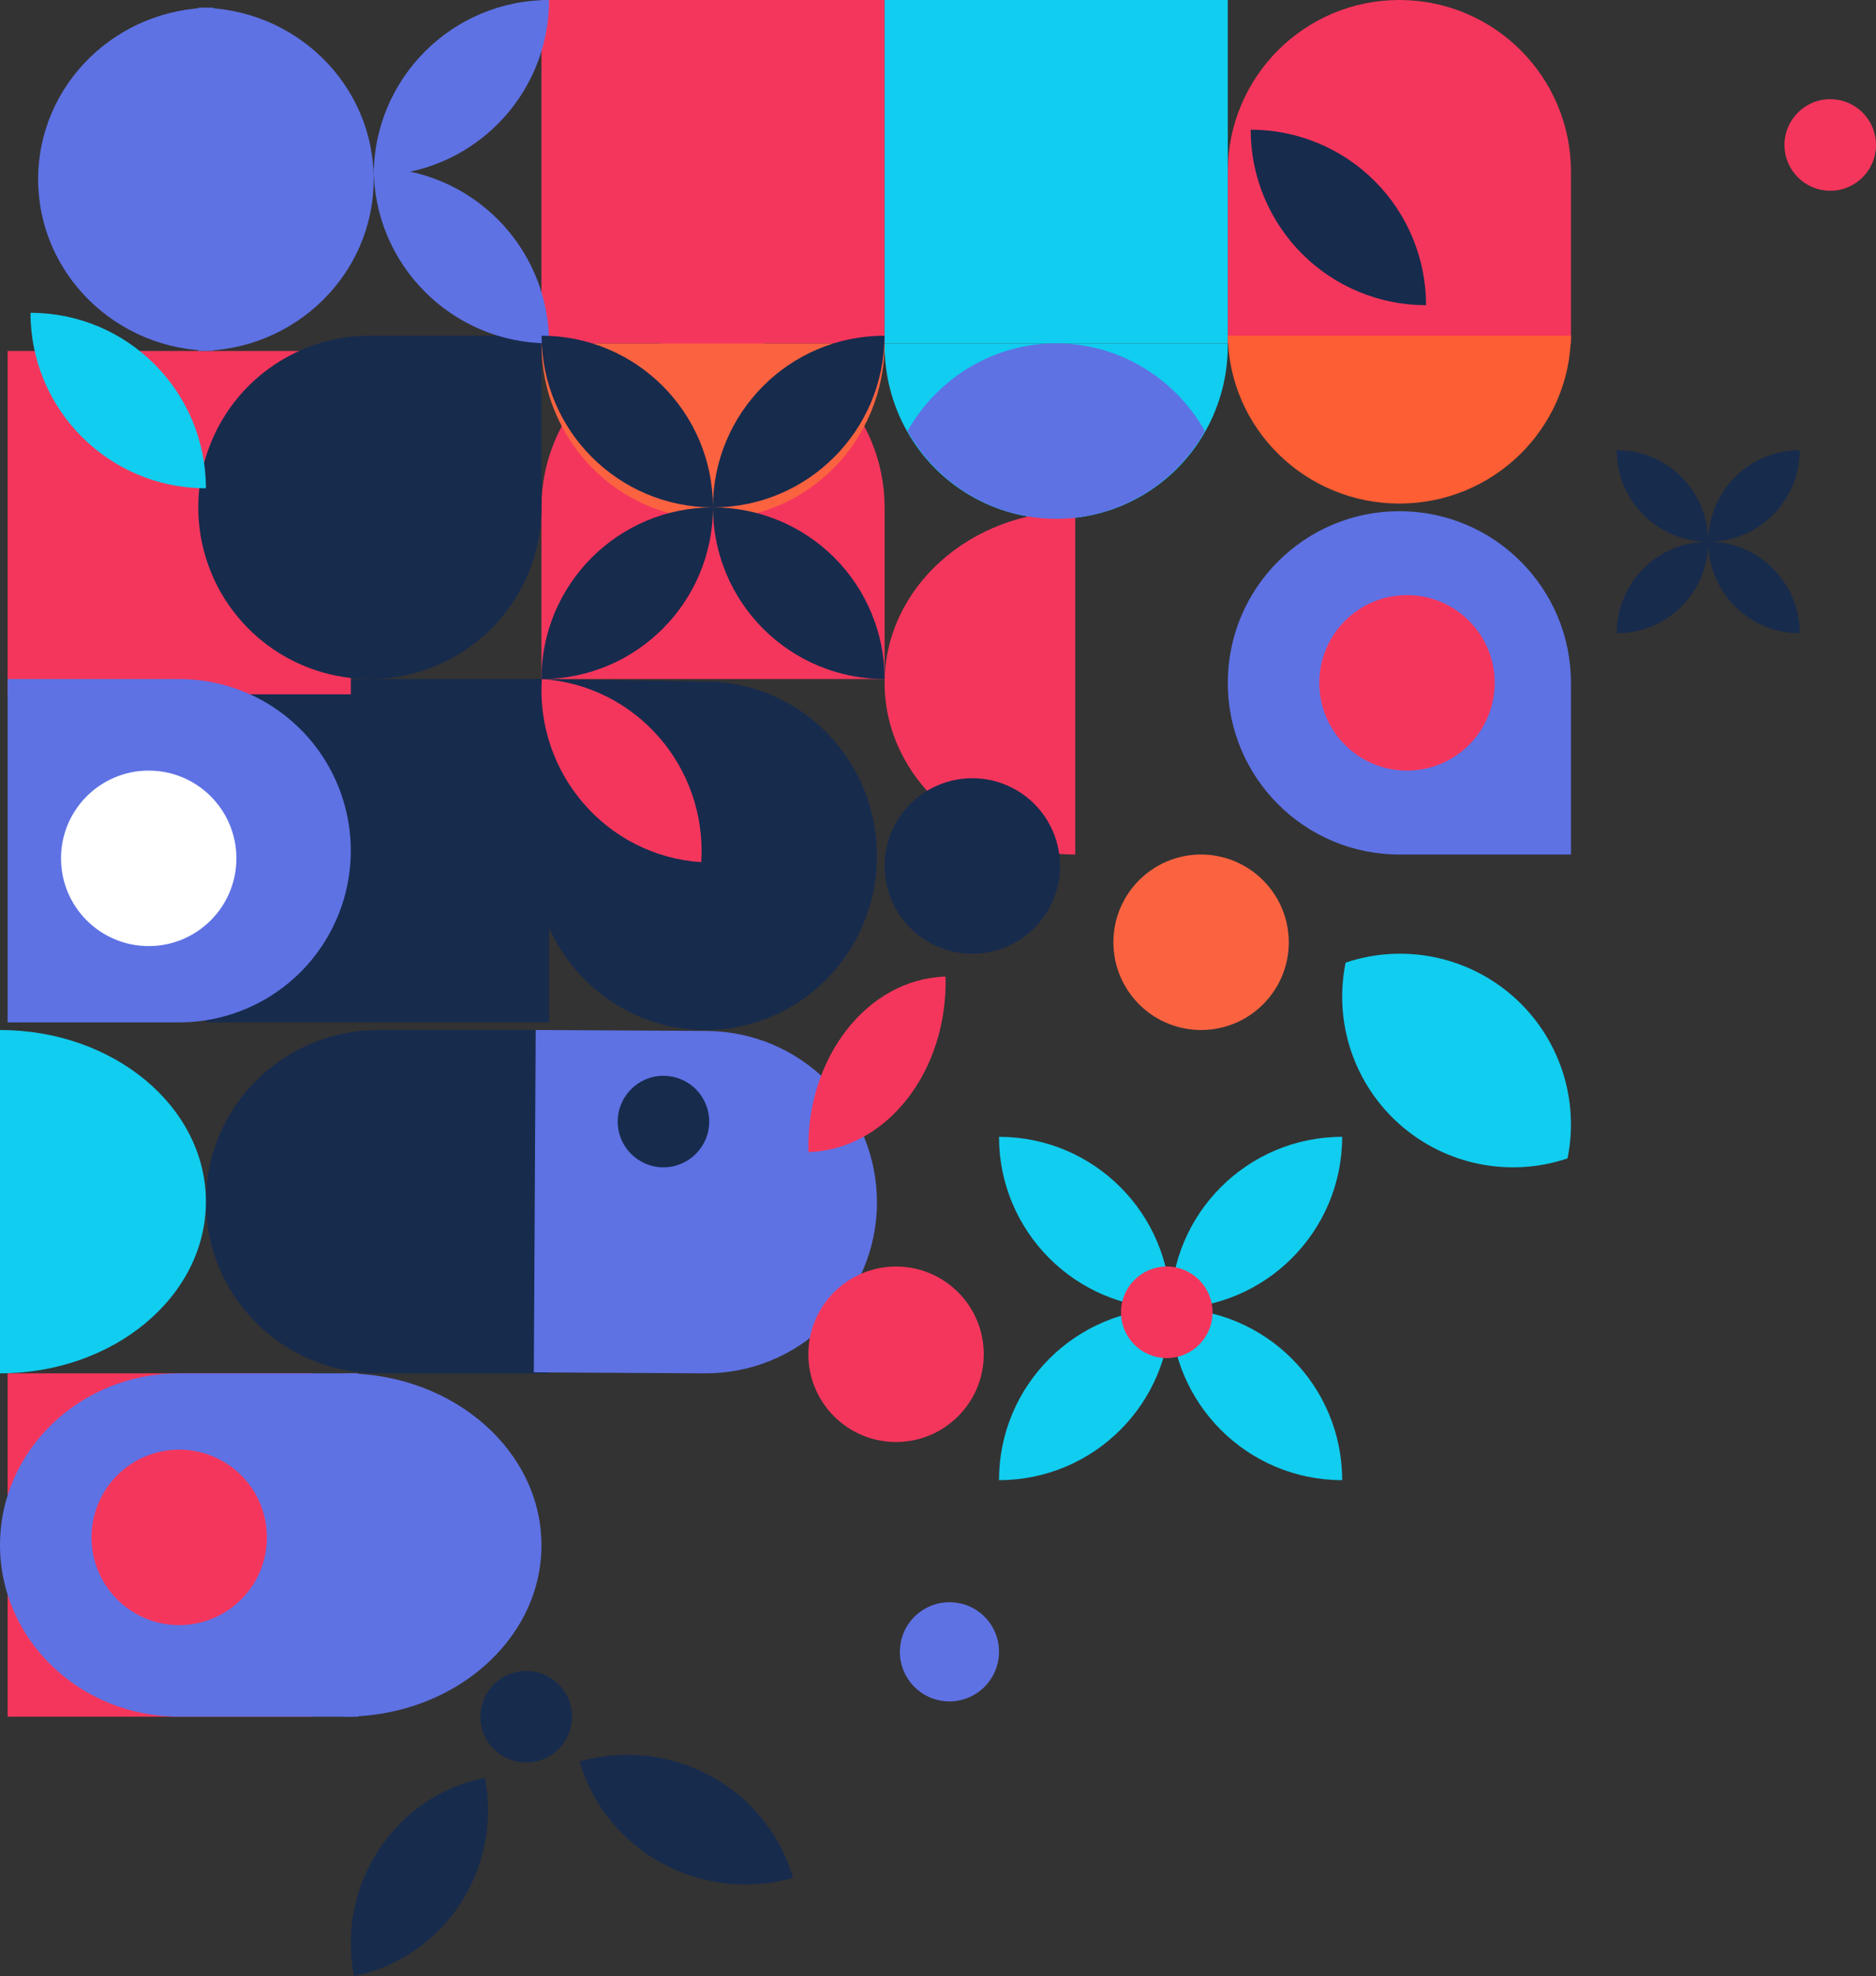 <?xml version="1.0" encoding="UTF-8"?>
<svg width="246px" height="259px" viewBox="0 0 246 259" version="1.1" xmlns="http://www.w3.org/2000/svg" xmlns:xlink="http://www.w3.org/1999/xlink">
    <rect x="0" y="0" width="246" height="259" fill="#333333" stroke="none"/>
    <title>p21</title>
    <g id="Page-1" stroke="none" stroke-width="1" fill="none" fill-rule="evenodd">
        <g id="Redesign-v2" transform="translate(-614, -6545)">
            <g id="newsletter-" transform="translate(620, 6545)">
                <g id="p21" transform="translate(117, 129.5) scale(-1, 1) translate(-117, -129.5) translate(-6, 0)">
                    <rect id="Rectangle" fill="#172B4D" fill-rule="nonzero" x="174" y="89" width="45" height="45"></rect>
                    <path d="M174,135 L196.657,135 C209.047,135.171 219,145.194 219,157.5 C219,169.806 209.047,179.829 196.657,180 L174,180 L174,135 Z" id="Path" fill="#172B4D"></path>
                    <path d="M131.009,157.679 C130.976,151.73 133.309,146.011 137.493,141.781 C141.678,137.552 147.371,135.157 153.321,135.125 L153.321,135.125 L175.754,135 L176,179.87 L153.558,180 C147.609,180.033 141.89,177.701 137.659,173.518 C133.428,169.335 131.033,163.642 131,157.692 L131,157.692 L131.009,157.679 Z" id="Path" fill="#5E72E4"></path>
                    <path d="M152.511,44 C164.931,44 175,54.073 175,66.498 L175,66.498 L175,89 L130,89 L130,66.498 C130,60.527 132.372,54.802 136.595,50.582 C140.817,46.362 146.543,43.994 152.511,44 L152.511,44 Z" id="Path" fill="#F5365C"></path>
                    <path d="M62.504,0 C74.929,0.002 85,10.075 85,22.5 L85,45 L40,45 L40,22.5 C40.002,10.073 50.077,0 62.504,0 Z" id="Path" fill="#F5365C"></path>
                    <path d="M131.004,112.512 C130.914,106.459 133.197,100.617 137.352,96.272 C141.507,91.927 147.192,89.435 153.158,89.343 L175.655,89 L175.997,111.826 C176.184,124.434 166.263,134.808 153.837,134.997 C141.411,135.187 131.187,125.12 131,112.512 L131.004,112.512 Z" id="Path" fill="#172B4D"></path>
                    <path d="M85.002,45 L129.998,45 C130.11,53.179 125.847,60.786 118.84,64.908 C111.833,69.031 103.167,69.031 96.16,64.908 C89.153,60.786 84.89,53.179 85.002,45 L85.002,45 Z" id="Path" fill="#11CDEF"></path>
                    <path d="M130,45 L175,45 C175,57.703 164.926,68 152.5,68 C140.074,68 130,57.703 130,45 Z" id="Path" fill="#FB6340"></path>
                    <rect id="Rectangle" fill="#F5365C" fill-rule="nonzero" x="205" y="180" width="40" height="45"></rect>
                    <path d="M62.502,67 C74.927,67 85,77.074 85,89.5 C85,101.926 74.927,112 62.502,112 L40,112 L40,89.5 C40.002,77.073 50.076,67 62.502,67 Z" id="Path" fill="#5E72E4"></path>
                    <path d="M200.743,180 L201,224.999 C186.711,225.082 175.073,215.077 175,202.652 C174.928,190.226 186.445,180.078 200.743,180 Z" id="Path" fill="#5E72E4"></path>
                    <rect id="Rectangle" fill="#F5365C" fill-rule="nonzero" x="130" y="0" width="45" height="45"></rect>
                    <rect id="Rectangle" fill="#11CDEF" fill-rule="nonzero" x="85" y="0" width="45" height="45"></rect>
                    <rect id="Rectangle" fill="#F5365C" fill-rule="nonzero" x="200" y="46" width="45" height="45"></rect>
                    <path d="M175,44 L197.495,44 C206.596,43.998 214.802,49.479 218.286,57.887 C221.769,66.295 219.845,75.974 213.409,82.409 C206.974,88.845 197.295,90.769 188.887,87.286 C180.479,83.802 174.998,75.596 175,66.495 L175,44 Z" id="Path" fill="#172B4D"></path>
                    <path d="M220,46 C207.297,46 197,35.926 197,23.5 C197,11.074 207.297,1 220,1 L220,46 Z" id="Path" fill="#5E72E4"></path>
                    <path d="M218,46 L218,1 C230.703,1 241,11.07 241,23.491 C241,35.913 230.703,45.983 218,45.983 L218,46 Z" id="Path" fill="#5E72E4"></path>
                    <path d="M199,180 L222.5,180 C235.48,180 246,190.079 246,202.504 C246,214.93 235.48,225 222.5,225 L199,225 L199,180 Z" id="Path" fill="#5E72E4"></path>
                    <path d="M246,180 C231.089,180 219,169.926 219,157.498 C219,145.069 231.085,135 246,135 L246,180 Z" id="Path" fill="#11CDEF"></path>
                    <path d="M222.5,89 L245,89 L245,134 L222.5,134 C214.462,134 207.034,129.712 203.014,122.75 C198.995,115.788 198.995,107.212 203.014,100.25 C207.034,93.288 214.462,89 222.5,89 L222.5,89 Z" id="Path" fill="#5E72E4"></path>
                    <path d="M40.004,44 L85,44 C84.829,56.199 74.806,66 62.5,66 C50.194,66 40.171,56.199 40,44 L40.004,44 Z" id="Path" fill="#FE5E33"></path>
                    <path d="M122.009,128 C121.7,140.408 129.749,150.701 139.991,151 C140.311,138.601 132.251,128.303 122.009,128 Z" id="Path" fill="#F5365C"></path>
                    <path d="M174.953,89 C162.614,89.802 153.254,100.546 154.047,113 C166.385,112.196 175.744,101.453 174.953,89 L174.953,89 Z" id="Path" fill="#F5365C"></path>
                    <path d="M170,230.869 C166.55,242.688 154.016,249.52 142,246.132 C145.448,234.312 157.983,227.478 170,230.869 L170,230.869 Z" id="Path" fill="#172B4D"></path>
                    <path d="M174,0 C186.703,0 197,10.297 197,23 C184.297,23 174,12.703 174,0 Z" id="Path" fill="#5E72E4"></path>
                    <path d="M174,45 C186.706,45 197,34.704 197,22 C184.303,22 174,32.3 174,45 Z" id="Path" fill="#5E72E4"></path>
                    <path d="M242,41 C242,53.701 231.703,63.998 219,64 L219,64 C219,51.299 229.297,41.002 242,41 L242,41 Z" id="Path" fill="#11CDEF"></path>
                    <path d="M82,17 C82,23.103 79.576,28.956 75.262,33.27 C70.949,37.584 65.098,40.005 59,40 L59,40 C59,33.897 61.424,28.044 65.738,23.73 C70.051,19.416 75.902,16.995 82,17 Z" id="Path" fill="#172B4D"></path>
                    <path d="M105,112 L105,67 C118.798,67 130,77.075 130,89.5 C130,101.925 118.811,112 105,112 Z" id="Path" fill="#F5365C"></path>
                    <path d="M127,56.504 C122.978,63.618 115.545,68 107.5,68 C99.455,68 92.022,63.618 88,56.504 C92.018,49.386 99.453,45 107.5,45 C115.547,45 122.982,49.386 127,56.504 L127,56.504 Z" id="Path" fill="#5E72E4"></path>
                    <path d="M40.451,151.836 C38.853,143.997 41.568,135.902 47.572,130.606 C53.576,125.31 61.955,123.617 69.548,126.168 C71.148,134.003 68.436,142.095 62.437,147.391 C56.437,152.687 48.063,154.382 40.472,151.836 L40.451,151.836 Z" id="Path" fill="#11CDEF"></path>
                    <path d="M61.5,78 C67.851,78 73,83.149 73,89.5 C73,95.851 67.851,101 61.5,101 C55.149,101 50,95.851 50,89.5 L50,89.5 C50,83.149 55.149,78 61.5,78 L61.5,78 Z" id="Path" fill="#F5365C"></path>
                    <path d="M121.478,210 C124.111,209.991 126.489,211.572 127.501,214.003 C128.512,216.433 127.958,219.234 126.096,221.096 C124.234,222.958 121.433,223.512 119.003,222.501 C116.572,221.489 114.991,219.111 115,216.478 L115,216.478 C115,212.9 117.9,210 121.478,210 L121.478,210 Z" id="Path" fill="#5E72E4"></path>
                    <path d="M128.5,166 C134.851,166 140,171.149 140,177.5 C140,183.851 134.851,189 128.5,189 C122.149,189 117,183.851 117,177.5 C117,171.149 122.149,166 128.5,166 Z" id="Path" fill="#F5365C"></path>
                    <path d="M88.5,112 C94.851,112 100,117.149 100,123.5 C100,129.851 94.851,135 88.5,135 C82.149,135 77,129.851 77,123.5 L77,123.5 C77.015,117.155 82.155,112.015 88.5,112 Z" id="Path" fill="#FB6340"></path>
                    <path d="M118.5,102 C123.153,102 127.347,104.804 129.126,109.103 C130.905,113.403 129.918,118.35 126.625,121.638 C123.333,124.925 118.383,125.905 114.087,124.119 C109.79,122.334 106.993,118.135 107,113.482 L107,113.482 C107.01,107.138 112.156,102 118.5,102 L118.5,102 Z" id="Path" fill="#172B4D"></path>
                    <path d="M222.495,190 C227.147,189.998 231.342,192.799 233.123,197.096 C234.904,201.393 233.922,206.34 230.633,209.63 C227.344,212.92 222.398,213.904 218.1,212.125 C213.802,210.345 211,206.151 211,201.5 C210.999,198.45 212.209,195.525 214.365,193.368 C216.521,191.212 219.446,190 222.495,190 L222.495,190 Z" id="Path" fill="#F5365C"></path>
                    <path d="M6,13 C9.314,13 12,15.686 12,19 C12,22.314 9.314,25 6,25 C2.686,25 0,22.314 0,19 C-0.001,17.408 0.631,15.882 1.756,14.756 C2.882,13.631 4.408,12.999 6,13 L6,13 Z" id="Path" fill="#F5365C"></path>
                    <path d="M174.978,44 C174.981,56.418 164.924,66.49 152.511,66.502 L152.511,66.502 C152.511,54.085 162.566,44.014 174.978,44 L174.978,44 Z M130,89 C130,83.029 132.372,77.304 136.595,73.084 C140.817,68.864 146.543,66.496 152.511,66.502 L152.511,66.502 C152.511,72.473 150.138,78.198 145.916,82.418 C141.694,86.638 135.968,89.006 130,89 Z M152.511,66.502 C140.09,66.5 130.022,56.426 130.022,44 C142.443,44.002 152.511,54.076 152.511,66.502 Z M152.511,66.502 C164.931,66.502 175,76.575 175,89 L175,89 C162.58,89 152.511,78.927 152.511,66.502 L152.511,66.502 Z" id="Shape" fill="#172B4D"></path>
                    <path d="M182.41,233 C188.077,234.129 193.072,237.502 196.295,242.378 C199.518,247.254 200.704,253.234 199.593,259 C187.792,256.648 180.099,245.008 182.41,233 Z" id="Path" fill="#172B4D"></path>
                    <path d="M226.5,101 C232.851,101 238,106.149 238,112.5 C238,118.851 232.851,124 226.5,124 C220.149,124 215,118.851 215,112.5 L215,112.5 C215,106.149 220.149,101 226.5,101 Z" id="Path" fill="#FFFFFF"></path>
                    <path d="M34,59 C34,65.627 28.627,71 22,71 C22,64.373 27.373,59 34,59 Z M10,83 C10,76.373 15.373,71 22,71 L22,71 C22,77.627 16.627,83 10,83 L10,83 Z M22,71 C15.373,71 10,65.627 10,59 C13.183,59.002 16.234,60.269 18.483,62.521 C20.732,64.773 21.994,67.826 21.991,71.009 L22,71 Z M22,71 C28.627,71 34,76.373 34,83 L34,83 C27.373,83 22,77.627 22,71 L22,71 Z" id="Shape" fill="#172B4D"></path>
                    <path d="M115,149 C114.998,161.43 104.922,171.504 92.493,171.504 C92.496,159.075 102.572,149 115,149 L115,149 Z M70,194 C70,181.571 80.075,171.496 92.502,171.496 L92.502,171.496 C92.502,183.924 82.428,194 70,194 L70,194 Z M92.502,171.496 C80.078,171.496 70.005,161.425 70,149 C82.424,149.005 92.493,159.079 92.493,171.504 L92.502,171.496 Z M92.502,171.496 C104.927,171.5 114.998,181.574 115,194 L115,194 C102.575,194 92.501,183.93 92.493,171.504 L92.502,171.496 Z" id="Shape" fill="#11CDEF"></path>
                    <path d="M93,166 C96.313,166 98.999,168.685 99,171.999 C99.001,175.312 96.316,177.998 93.003,178 C89.69,178.002 87.002,175.318 87,172.004 L87,172.004 C87,168.69 89.686,166.002 93,166 L93,166 Z" id="Path" fill="#F5365C"></path>
                    <path d="M159.009,141 C162.321,141.005 165.003,143.693 165,147.006 C164.997,150.318 162.31,153.002 158.997,153 C155.685,152.998 153,150.313 153,147 L153,147 C152.999,145.409 153.63,143.883 154.755,142.758 C155.879,141.632 157.405,141 158.996,141 L159.009,141 Z" id="Path" fill="#172B4D"></path>
                    <path d="M177,219.004 C179.427,219.004 181.616,220.467 182.544,222.709 C183.472,224.951 182.957,227.532 181.239,229.246 C179.522,230.961 176.94,231.472 174.698,230.541 C172.456,229.61 170.996,227.42 171,224.993 L171,224.993 C171,221.685 173.682,219.002 176.991,219 L176.991,219 L177,219.004 Z" id="Path" fill="#172B4D"></path>
                </g>
            </g>
        </g>
    </g>
</svg>